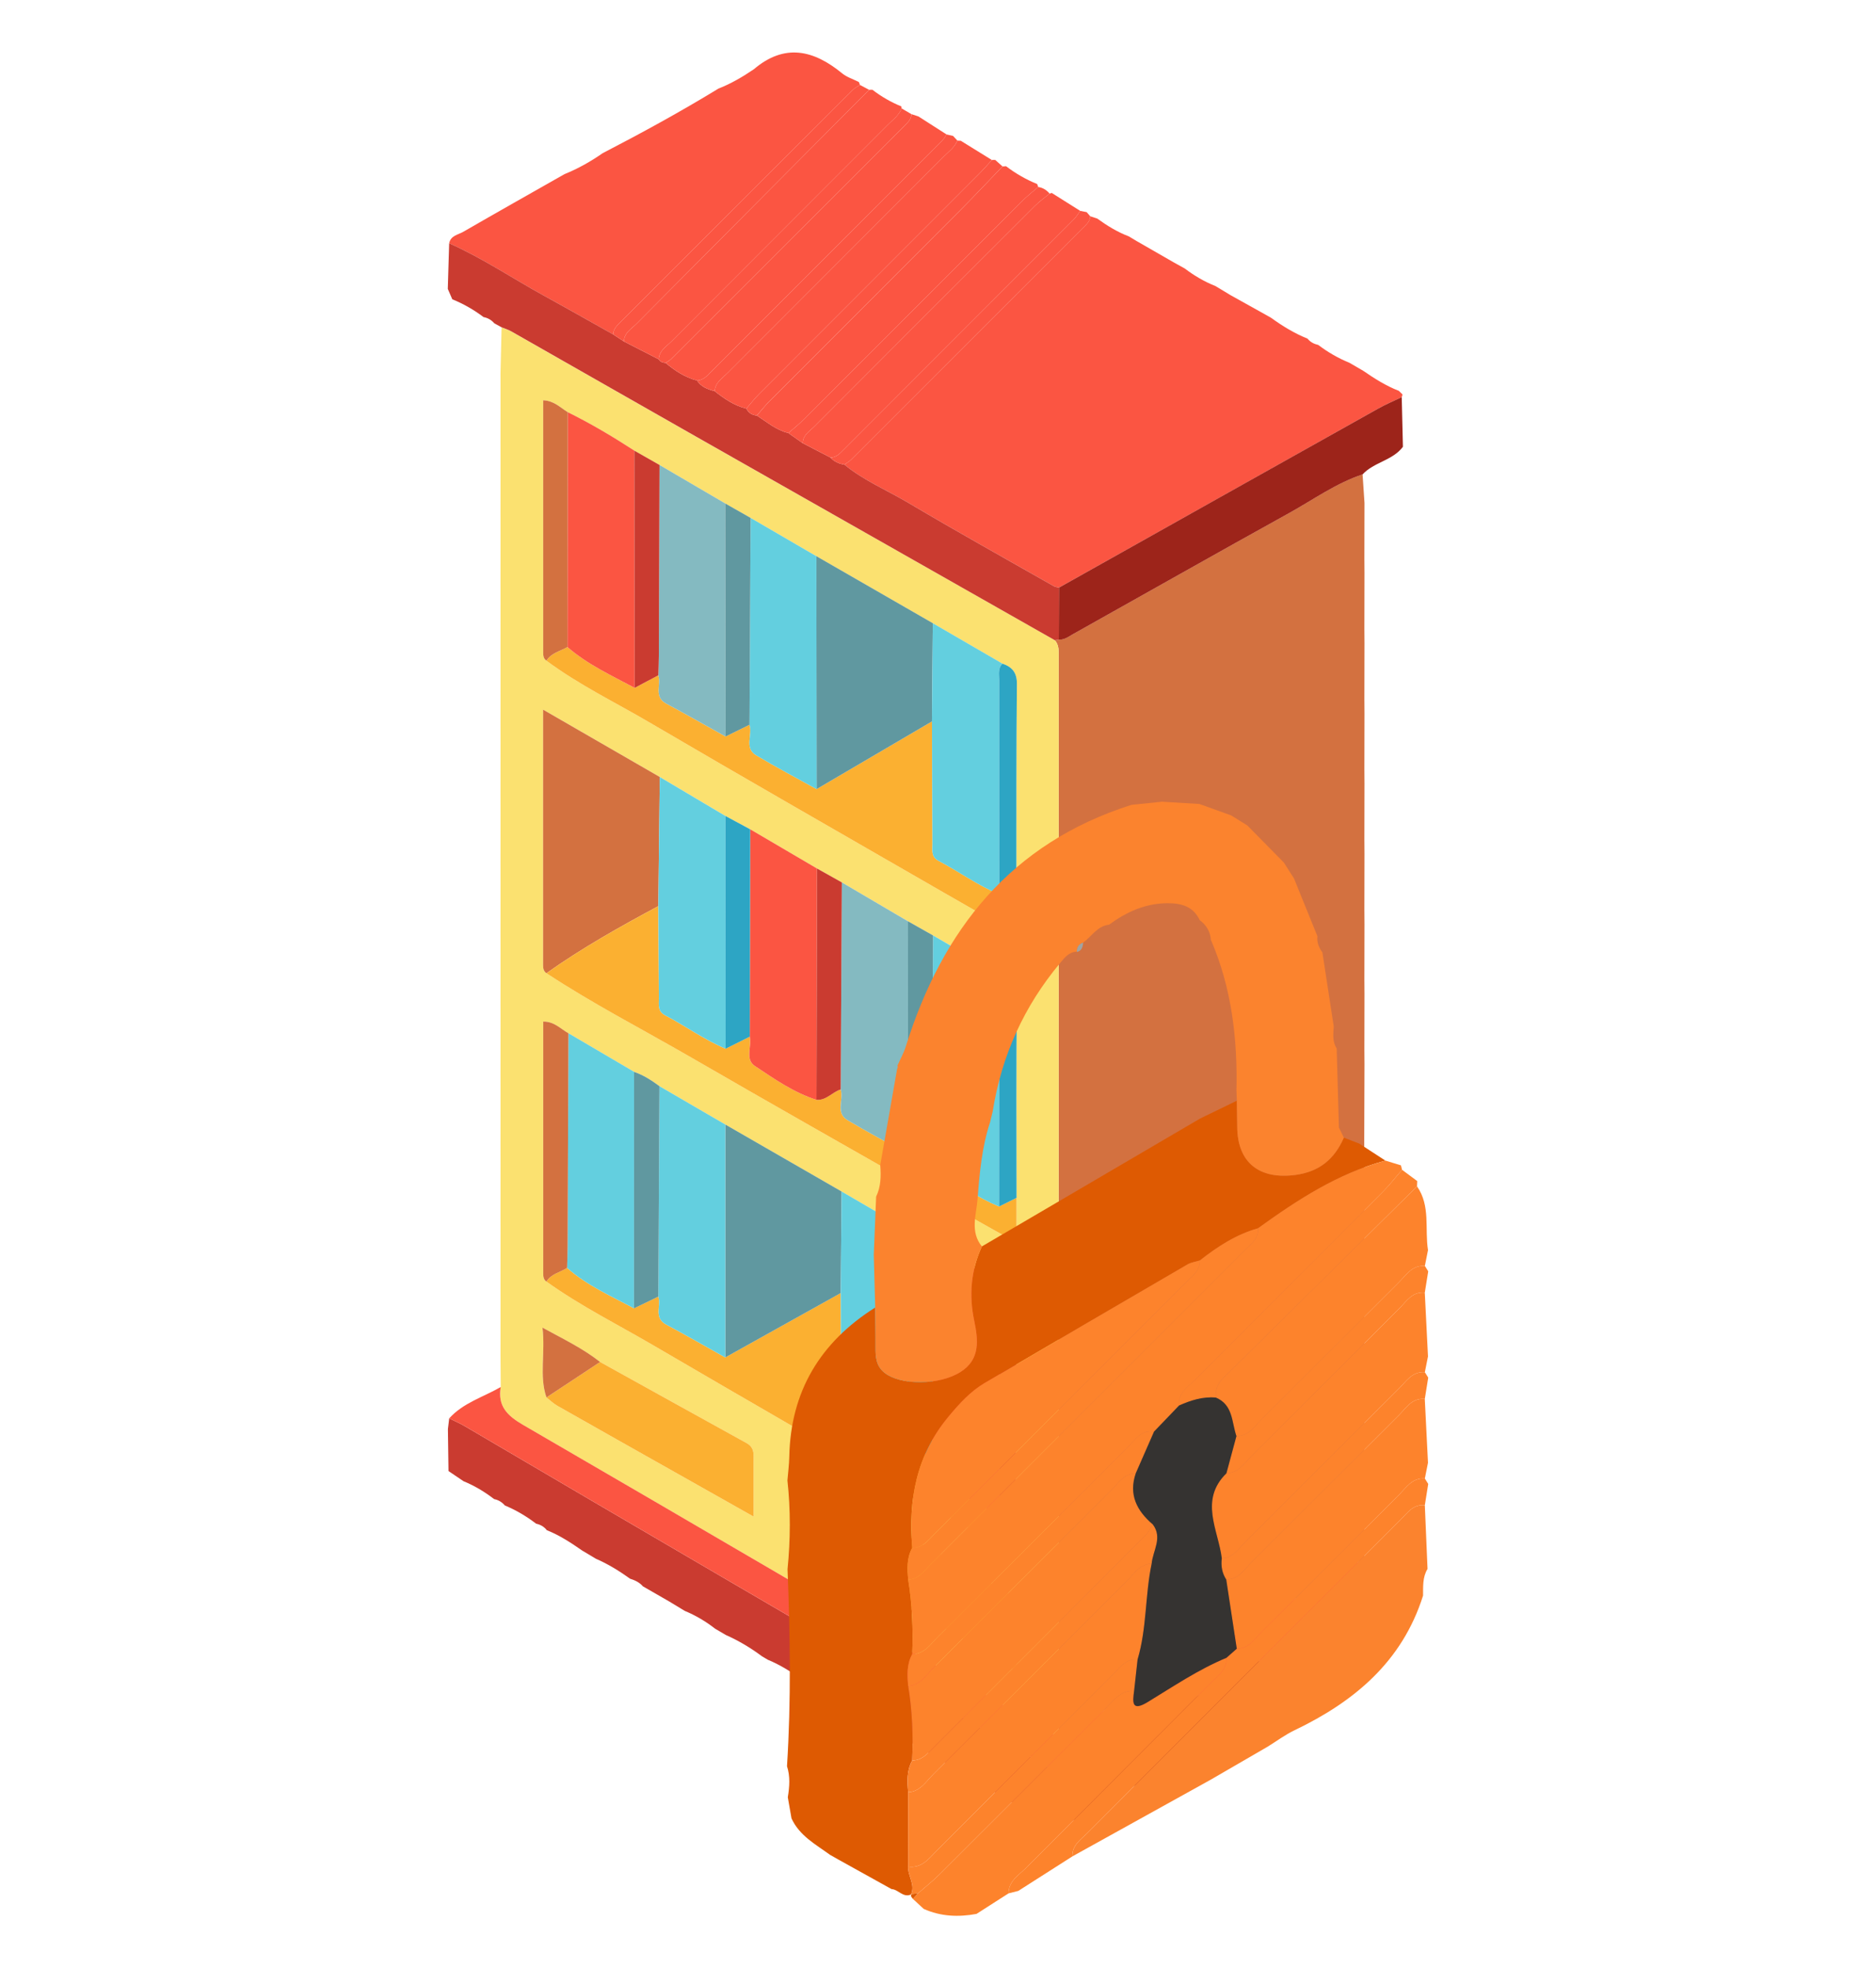 <?xml version="1.0" encoding="utf-8"?>
<!-- Generator: Adobe Illustrator 17.0.0, SVG Export Plug-In . SVG Version: 6.00 Build 0)  -->
<!DOCTYPE svg PUBLIC "-//W3C//DTD SVG 1.1//EN" "http://www.w3.org/Graphics/SVG/1.1/DTD/svg11.dtd">
<svg version="1.1" id="Layer_1" xmlns="http://www.w3.org/2000/svg" xmlns:xlink="http://www.w3.org/1999/xlink" x="0px" y="0px"
	 width="143px" height="150px" viewBox="0 0 143 150" enable-background="new 0 0 143 150" xml:space="preserve">
<g>
	<g>
		<path fill="#D37140" d="M104.01,59.723c-0.003,1.421-0.005,2.841-0.008,4.262c0.003,0.362,0.005,0.724,0.008,1.085
			c-0.003,1.421-0.005,2.841-0.008,4.262c0.003,0.362,0.005,0.724,0.008,1.085c-0.003,1.421-0.005,2.841-0.008,4.261
			c0.003,0.362,0.005,0.724,0.008,1.085c-0.003,1.421-0.005,2.841-0.008,4.262c0.003,0.362,0.005,0.724,0.008,1.085
			c-0.008,2.316-0.016,4.632-0.023,6.948c0.003,0.8,0.007,1.6,0.01,2.401c0.003,0.448,0.007,0.896,0.01,1.343
			c-0.003,1.334-0.007,2.669-0.01,4.003c0.003,0.448,0.007,0.896,0.01,1.343c-0.003,1.334-0.007,2.669-0.01,4.003
			c0.003,0.448,0.007,0.896,0.01,1.343c-0.003,1.334-0.007,2.669-0.01,4.003c0.003,0.448,0.007,0.896,0.01,1.343
			c-0.003,1.334-0.007,2.669-0.01,4.003c0.003,0.448,0.007,0.896,0.01,1.343c-0.003,1.334-0.007,2.669-0.01,4.003
			c0,0.525,0.001,1.05,0.001,1.575c-7.78,4.541-15.561,9.083-23.341,13.624c0.014-0.222,0.039-0.444,0.039-0.666
			c0.002-27.226,0.001-54.453,0.004-81.679c0-0.448,0.029-0.893-0.299-1.259c0.103-0.015,0.205-0.029,0.308-0.044
			c0.431,0.03,0.756-0.232,1.097-0.423c5.483-3.07,10.95-6.169,16.448-9.212c1.848-1.023,3.577-2.279,5.61-2.954
			c0.049,0.727,0.098,1.454,0.146,2.18c-0.003,1.421-0.005,2.841-0.008,4.262c0.003,0.362,0.005,0.724,0.008,1.085
			c-0.003,1.421-0.005,2.841-0.008,4.262c0.003,0.362,0.005,0.724,0.008,1.085c-0.003,1.421-0.005,2.841-0.008,4.262
			c0.003,0.362,0.005,0.724,0.008,1.085c-0.003,1.421-0.005,2.841-0.008,4.262C104.005,59,104.007,59.362,104.01,59.723z"/>
		<path fill="#FBE170" d="M80.401,48.789c0.328,0.366,0.299,0.811,0.299,1.259c-0.003,27.226-0.003,54.453-0.004,81.679
			c0,0.222-0.026,0.444-0.039,0.666c-13.591-7.944-27.174-15.904-40.79-23.806c-1.208-0.701-1.946-1.44-1.698-2.884
			c-0.006-0.801-0.012-1.602-0.018-2.403c0.001-1.334,0.002-2.668,0.003-4.002c-0.001-0.448-0.002-0.897-0.003-1.345
			c0.001-1.334,0.002-2.668,0.003-4.001c-0.001-0.448-0.002-0.897-0.003-1.345c0.001-1.334,0.002-2.668,0.003-4.001
			c-0.001-0.448-0.002-0.897-0.003-1.345c0.001-1.334,0.002-2.668,0.003-4.001c-0.001-0.448-0.002-0.897-0.003-1.345
			c0.001-1.334,0.002-2.668,0.003-4.001c-0.001-0.448-0.002-0.897-0.003-1.345c0.001-1.334,0.002-2.668,0.003-4.001
			c-0.001-0.448-0.002-0.897-0.003-1.345c0.001-1.334,0.002-2.668,0.003-4.001c-0.001-0.448-0.002-0.897-0.003-1.345
			c0.001-1.334,0.002-2.668,0.003-4.001c-0.001-0.448-0.002-0.897-0.003-1.345c0.001-1.334,0.002-2.668,0.003-4.001
			c-0.001-0.448-0.002-0.897-0.003-1.345c0.001-1.334,0.002-2.668,0.003-4.001c-0.001-0.448-0.002-0.897-0.003-1.345
			c0.001-1.334,0.002-2.668,0.003-4.001c-0.001-0.448-0.002-0.897-0.003-1.345c0.001-1.334,0.002-2.668,0.003-4.001
			c-0.001-0.448-0.002-0.897-0.003-1.345c0.001-1.334,0.002-2.668,0.003-4.001c-0.001-0.448-0.002-0.897-0.003-1.345
			c0.001-1.334,0.002-2.668,0.003-4.001c-0.001-0.448-0.002-0.897-0.003-1.345c0.028-1.167,0.055-2.333,0.083-3.5
			c0.244,0.1,0.503,0.176,0.73,0.305c4.681,2.661,9.356,5.334,14.038,7.993C62.133,38.428,71.268,43.607,80.401,48.789z
			 M45.744,103.795c-1.298-1.024-2.77-1.732-4.393-2.616c0.233,1.942-0.265,3.652,0.302,5.32c0.278,0.215,0.535,0.468,0.838,0.64
			c2.97,1.687,5.947,3.361,8.923,5.039c1.953,1.101,3.905,2.203,6.03,3.401c0-1.695-0.005-3.155,0.003-4.614
			c0.002-0.434-0.124-0.761-0.532-0.985C53.187,107.923,49.466,105.858,45.744,103.795z M64.749,114.491
			c-1.34-0.962-2.76-1.781-4.4-2.649c0.174,1.963-0.255,3.671,0.282,5.344c3.163,2.206,6.567,4.016,9.865,6
			c2.264,1.363,4.544,2.699,6.995,4.153c0-1.781-0.01-3.324,0.006-4.867c0.005-0.503-0.195-0.816-0.632-1.064
			C72.821,119.111,68.786,116.799,64.749,114.491z M50.268,82.777c-0.599-0.445-1.223-0.847-1.934-1.094
			c-1.668-0.98-3.335-1.96-5.003-2.94c-0.6-0.333-1.09-0.906-1.924-0.89c0,6.433,0,12.832,0.001,19.23
			c0,0.227,0.038,0.442,0.244,0.584c2.601,1.861,5.463,3.288,8.213,4.897c7.313,4.278,14.658,8.5,21.994,12.738
			c1.821,1.052,3.655,2.081,5.55,3.158c0-1.296,0-2.402,0-3.506c0.027-5.05,0.02-10.1,0.108-15.149
			c0.02-1.111-0.324-1.765-1.356-2.084c-1.69-0.978-3.381-1.956-5.071-2.934c-0.631-0.35-1.262-0.7-1.892-1.05
			c-1.681-0.977-3.362-1.955-5.043-2.932c-2.957-1.703-5.914-3.406-8.871-5.109C53.611,84.722,51.939,83.75,50.268,82.777z
			 M50.273,35.435c-0.64-0.364-1.281-0.728-1.921-1.093c-1.639-1.065-3.317-2.064-5.072-2.928c-0.572-0.358-1.07-0.883-1.874-0.906
			c0,6.433,0,12.778,0.001,19.124c0,0.264-0.016,0.539,0.245,0.717c2.461,1.831,5.224,3.164,7.857,4.709
			c7.344,4.308,14.737,8.53,22.112,12.784c1.901,1.096,3.808,2.18,5.851,3.348c0-1.385,0-2.537,0-3.689
			c0.006-5.12-0.011-10.24,0.041-15.359c0.009-0.886-0.361-1.306-1.101-1.565c-1.769-1.027-3.538-2.053-5.307-3.08
			c-2.959-1.703-5.917-3.406-8.876-5.109c-1.67-0.973-3.34-1.945-5.01-2.918c-0.646-0.367-1.292-0.734-1.937-1.1
			C53.612,37.39,51.942,36.413,50.273,35.435z M69.213,70.21c-1.681-0.988-3.361-1.975-5.042-2.963
			c-0.632-0.354-1.264-0.707-1.896-1.061c-1.697-0.996-3.394-1.991-5.09-2.987c-0.628-0.338-1.257-0.676-1.885-1.015
			c-1.668-0.991-3.337-1.981-5.005-2.972c-2.909-1.679-5.818-3.357-8.895-5.133c0,6.681,0,13.093,0.001,19.505
			c0,0.229,0.051,0.44,0.255,0.582c3.528,2.324,7.285,4.258,10.937,6.37c6.158,3.561,12.349,7.064,18.529,10.585
			c2.068,1.178,4.147,2.335,6.367,3.585c0-1.287,0-2.353,0-3.42c0.001-4.999-0.039-9.998,0.034-14.996
			c0.016-1.121-0.33-1.75-1.355-2.062c-1.681-0.981-3.363-1.962-5.045-2.943C70.485,70.927,69.849,70.569,69.213,70.21z"/>
		<path fill="#FB5542" d="M96.891,24.22c0.867,0.63,1.777,1.185,2.775,1.586c0.213,0.265,0.497,0.408,0.822,0.483
			c0.734,0.557,1.526,1.013,2.379,1.361c0.349,0.203,0.698,0.406,1.047,0.609c0.859,0.589,1.734,1.15,2.713,1.525
			c0.091,0.09,0.183,0.179,0.274,0.269c-0.002,0.075-0.02,0.145-0.053,0.212c-0.597,0.288-1.211,0.545-1.788,0.868
			c-8.115,4.544-16.225,9.096-24.337,13.647c-0.129-0.033-0.273-0.039-0.385-0.103c-3.7-2.107-7.422-4.177-11.084-6.349
			c-1.631-0.968-3.405-1.702-4.888-2.919c0.178-0.132,0.375-0.244,0.53-0.398c5.888-5.881,11.773-11.766,17.657-17.651
			c0.25-0.25,0.537-0.479,0.55-0.879c0.179,0.058,0.358,0.116,0.536,0.175c0.749,0.544,1.534,1.027,2.404,1.357
			c0.201,0.12,0.403,0.241,0.604,0.361c0.944,0.542,1.888,1.085,2.831,1.627c0.275,0.152,0.549,0.304,0.824,0.456
			c0.725,0.548,1.499,1.008,2.346,1.342c0.385,0.232,0.769,0.464,1.153,0.696c0.882,0.492,1.765,0.984,2.647,1.475
			C96.597,24.054,96.744,24.137,96.891,24.22z"/>
		<path fill="#FB5542" d="M45.939,11.674c2.99-1.549,5.944-3.162,8.818-4.919c0.965-0.378,1.853-0.898,2.707-1.479
			c2.34-1.987,4.551-1.474,6.727,0.312c0.362,0.297,0.847,0.445,1.275,0.661c0.034,0.072,0.061,0.146,0.082,0.223
			c-0.182,0.125-0.388,0.226-0.542,0.379c-5.919,5.91-11.834,11.825-17.75,17.739c-0.254,0.254-0.512,0.501-0.511,0.899
			c-1.735-0.972-3.462-1.957-5.206-2.913c-2.438-1.337-4.75-2.901-7.3-4.035c0.113-0.59,0.68-0.648,1.076-0.877
			c2.564-1.479,5.143-2.933,7.717-4.395C44.064,12.853,45.026,12.309,45.939,11.674z"/>
		<path fill="#CA3B30" d="M54.513,124.123c-0.713-0.558-1.486-1.014-2.322-1.362c-0.39-0.236-0.779-0.472-1.169-0.709
			c-0.673-0.387-1.345-0.774-2.018-1.161c-0.26-0.304-0.606-0.462-0.976-0.58c-0.819-0.588-1.674-1.116-2.601-1.519
			c-0.346-0.207-0.693-0.413-1.039-0.62c-0.858-0.596-1.729-1.169-2.706-1.558c-0.209-0.267-0.483-0.426-0.812-0.494
			c-0.738-0.563-1.529-1.036-2.388-1.391c-0.217-0.254-0.488-0.419-0.817-0.485c-0.72-0.555-1.493-1.019-2.336-1.365
			c-0.38-0.257-0.761-0.514-1.141-0.772c-0.015-1.065-0.03-2.131-0.045-3.196c0.033-0.272,0.066-0.545,0.098-0.817
			c0.394,0.195,0.802,0.367,1.181,0.589c3.256,1.905,6.504,3.824,9.76,5.729c6.627,3.877,13.255,7.753,19.887,11.622
			c5.213,3.041,10.433,6.072,15.65,9.107c0.122,1.334-0.362,2.71,0.273,4.009c-0.501,0.463-0.795-0.088-1.125-0.268
			c-1.509-0.82-2.994-1.681-4.489-2.527c-0.14-0.081-0.279-0.162-0.419-0.243c-0.863-0.654-1.798-1.185-2.779-1.638
			c-0.225-0.24-0.487-0.416-0.818-0.471c-0.844-0.613-1.72-1.172-2.691-1.567c-0.202-0.273-0.487-0.415-0.806-0.5
			c-0.756-0.537-1.53-1.043-2.399-1.383c-0.192-0.118-0.384-0.236-0.577-0.354c-0.819-0.592-1.673-1.124-2.607-1.52
			c-0.347-0.212-0.695-0.424-1.042-0.637c-0.864-0.586-1.74-1.152-2.71-1.554c-0.145-0.085-0.291-0.17-0.436-0.256
			c-0.862-0.643-1.779-1.193-2.763-1.629C55.058,124.441,54.785,124.282,54.513,124.123z"/>
		<path fill="#CA3B30" d="M34.238,18.54c2.55,1.134,4.862,2.698,7.3,4.035c1.743,0.956,3.471,1.941,5.206,2.913
			c0.27,0.177,0.541,0.354,0.811,0.531c0.886,0.454,1.772,0.908,2.658,1.362c0.112,0.209,0.311,0.253,0.522,0.276
			c0.715,0.597,1.482,1.101,2.397,1.343c0.316,0.489,0.817,0.672,1.345,0.809c0.732,0.576,1.491,1.102,2.414,1.329
			c0.165,0.33,0.438,0.498,0.801,0.529c0.772,0.498,1.479,1.112,2.404,1.335c0.365,0.257,0.729,0.513,1.093,0.77
			c0.706,0.366,1.411,0.732,2.117,1.098c0.284,0.318,0.65,0.471,1.061,0.54c1.483,1.216,3.257,1.951,4.888,2.919
			c3.662,2.172,7.384,4.242,11.084,6.349c0.112,0.063,0.256,0.07,0.384,0.102c-0.005,1.321-0.01,2.643-0.014,3.964
			c-0.103,0.015-0.205,0.029-0.308,0.044c-9.133-5.182-18.268-10.361-27.399-15.547c-4.682-2.659-9.357-5.332-14.038-7.993
			c-0.228-0.129-0.486-0.205-0.73-0.305c-0.185-0.101-0.371-0.202-0.556-0.304c-0.218-0.256-0.494-0.412-0.822-0.476
			c-0.734-0.554-1.525-1.009-2.379-1.354c-0.115-0.264-0.23-0.528-0.344-0.792C34.168,20.859,34.203,19.7,34.238,18.54z"/>
		<path fill="#9D241A" d="M80.993,139.148c-0.636-1.299-0.152-2.674-0.274-4.009c5.418-3.037,10.853-6.046,16.248-9.123
			c3.233-1.844,6.578-3.494,9.678-5.569c0.252,0.072,0.225,0.315,0.303,0.494c0.005,1.078,0.009,2.155,0.014,3.233
			c-1.153,1.12-2.673,1.652-4.007,2.482c-1.528,0.951-3.094,1.839-4.644,2.754c-1.07,0.597-2.14,1.193-3.21,1.79
			c-4.272,2.428-8.543,4.857-12.817,7.28C81.862,138.719,81.423,138.926,80.993,139.148z"/>
		<path fill="#9D241A" d="M80.709,48.744c0.005-1.321,0.01-2.643,0.014-3.964c8.112-4.55,16.222-9.103,24.337-13.647
			c0.577-0.323,1.191-0.58,1.788-0.868c0.03,1.262,0.061,2.524,0.091,3.786c-0.788,1.049-2.214,1.164-3.076,2.104
			c-2.032,0.675-3.762,1.931-5.61,2.954c-5.498,3.043-10.965,6.142-16.448,9.212C81.465,48.512,81.14,48.775,80.709,48.744z"/>
		<path fill="#FB5542" d="M50.213,27.381c-0.886-0.454-1.772-0.908-2.658-1.362c0.027-0.671,0.591-0.969,0.985-1.366
			c5.898-5.942,11.806-11.873,17.712-17.806c0,0,0.125-0.008,0.125-0.008l0.126,0.002c0.677,0.524,1.413,0.946,2.206,1.27
			c0.002,0.051,0.007,0.101,0.016,0.151c-0.195,0.526-0.643,0.845-1.017,1.219c-5.503,5.511-11.014,11.015-16.515,16.53
			C50.796,26.407,50.246,26.716,50.213,27.381z"/>
		<path fill="#FB5542" d="M60.096,33.003c-0.924-0.224-1.632-0.837-2.403-1.335c0.32-0.366,0.621-0.752,0.964-1.095
			c4.839-4.848,9.688-9.686,14.525-14.536c1.097-1.1,2.159-2.234,3.238-3.352c0.09-0.005,0.18-0.011,0.27-0.016
			c0.73,0.556,1.519,1.01,2.369,1.356c0.028,0.075,0.054,0.15,0.079,0.226c-0.399,0.347-0.82,0.672-1.193,1.045
			c-5.588,5.579-11.17,11.165-16.757,16.745C60.844,32.382,60.46,32.682,60.096,33.003z"/>
		<path fill="#FB5542" d="M53.132,29c-0.914-0.242-1.682-0.746-2.397-1.343c0.146-0.101,0.31-0.183,0.434-0.307
			c5.926-5.919,11.849-11.841,17.773-17.763c0.252-0.252,0.528-0.49,0.53-0.89c0.179,0.059,0.359,0.118,0.538,0.177
			c0.714,0.457,1.428,0.914,2.142,1.372c-0.1,0.146-0.179,0.311-0.302,0.434c-5.903,5.911-11.81,11.817-17.715,17.726
			C53.85,28.691,53.573,28.981,53.132,29z"/>
		<path fill="#FB5542" d="M56.891,31.138c-0.923-0.227-1.682-0.754-2.414-1.33c0.04-0.66,0.577-0.978,0.974-1.377
			c5.496-5.508,11.001-11.006,16.498-16.512c0.373-0.374,0.824-0.688,1.027-1.209c0.085,0.013,0.171,0.018,0.257,0.015
			c0.791,0.49,1.582,0.979,2.374,1.469c-0.33,0.358-0.648,0.728-0.992,1.073c-5.588,5.593-11.18,11.181-16.766,16.776
			C57.507,30.385,57.21,30.772,56.891,31.138z"/>
		<path fill="#FB5542" d="M63.306,34.87c-0.706-0.366-1.411-0.732-2.117-1.098c0.011-0.622,0.523-0.906,0.889-1.273
			c5.598-5.611,11.202-11.215,16.813-16.813c0.342-0.341,0.744-0.623,1.118-0.932c0.054-0.014,0.108-0.031,0.161-0.05
			c0.723,0.455,1.445,0.91,2.168,1.365c-0.156,0.214-0.288,0.452-0.473,0.637c-5.85,5.859-11.705,11.712-17.558,17.567
			C64.023,34.557,63.754,34.862,63.306,34.87z"/>
		<path fill="#FB5542" d="M72.977,10.71c-0.203,0.521-0.654,0.835-1.027,1.209c-5.497,5.506-11.002,11.005-16.498,16.512
			c-0.398,0.399-0.934,0.717-0.974,1.377c-0.528-0.137-1.029-0.32-1.345-0.809c0.441-0.018,0.717-0.309,1.002-0.594
			C60.04,22.497,65.947,16.59,71.85,10.679c0.123-0.123,0.202-0.288,0.302-0.434c0.166,0.038,0.332,0.077,0.498,0.115
			C72.759,10.477,72.868,10.594,72.977,10.71z"/>
		<path fill="#FB5542" d="M56.891,31.138c0.318-0.366,0.616-0.753,0.958-1.096c5.586-5.595,11.178-11.183,16.766-16.776
			c0.344-0.344,0.662-0.714,0.992-1.073c0.086-0.009,0.173-0.009,0.259-0.002c0.184,0.164,0.368,0.328,0.552,0.492
			c-1.078,1.118-2.141,2.253-3.238,3.352c-4.837,4.85-9.686,9.688-14.525,14.536c-0.343,0.343-0.644,0.729-0.964,1.095
			C57.329,31.636,57.057,31.468,56.891,31.138z"/>
		<path fill="#FB5542" d="M63.306,34.87c0.448-0.008,0.717-0.314,1.001-0.598c5.854-5.855,11.709-11.708,17.558-17.567
			c0.185-0.185,0.316-0.423,0.473-0.637c0.164,0.033,0.329,0.065,0.493,0.098c0.091,0.105,0.183,0.21,0.274,0.315
			c-0.013,0.4-0.3,0.629-0.55,0.879c-5.884,5.885-11.769,11.77-17.657,17.651c-0.155,0.154-0.352,0.266-0.53,0.398
			C63.956,35.342,63.59,35.188,63.306,34.87z"/>
		<path fill="#FB5542" d="M34.241,108.093c1.069-1.192,2.602-1.622,3.928-2.391c-0.248,1.444,0.49,2.183,1.698,2.884
			c13.616,7.902,27.198,15.862,40.79,23.806c7.78-4.542,15.561-9.083,23.341-13.624c0.077,0.012,0.153,0.012,0.23-0.001
			c0.791,0.461,1.581,0.922,2.372,1.383c0.015,0.099,0.03,0.199,0.046,0.298c-3.1,2.075-6.445,3.725-9.678,5.569
			c-5.395,3.077-10.83,6.085-16.248,9.123c-5.217-3.035-10.437-6.065-15.65-9.107c-6.632-3.869-13.26-7.744-19.887-11.622
			c-3.256-1.905-6.504-3.824-9.76-5.729C35.042,108.46,34.635,108.288,34.241,108.093z"/>
		<path fill="#D37140" d="M41.654,74.168c-0.204-0.142-0.255-0.353-0.255-0.582c-0.001-6.412-0.001-12.824-0.001-19.505
			c3.077,1.775,5.986,3.454,8.895,5.132c-0.038,3.281-0.076,6.562-0.113,9.843C47.256,70.623,44.364,72.244,41.654,74.168z"/>
		<path fill="#FBB031" d="M77.471,67.5c0,1.152,0,2.304,0,3.689c-2.043-1.168-3.95-2.252-5.851-3.348
			c-7.376-4.253-14.769-8.476-22.112-12.784c-2.633-1.544-5.396-2.877-7.857-4.708c0.374-0.593,1.049-0.721,1.603-1.036
			c1.531,1.329,3.36,2.166,5.124,3.112c0.601-0.32,1.203-0.64,1.804-0.96c0.238,0.705-0.376,1.629,0.6,2.153
			c1.519,0.817,3.018,1.672,4.525,2.511c0.609-0.298,1.217-0.597,1.826-0.895c0.254,0.759-0.428,1.764,0.5,2.319
			c1.512,0.905,3.073,1.728,4.613,2.585c2.932-1.72,5.863-3.44,8.795-5.16c0.012,3.11,0.021,6.221,0.039,9.331
			c0.003,0.469-0.129,0.979,0.446,1.282c1.563,0.825,2.999,1.879,4.639,2.564C76.6,67.937,77.036,67.718,77.471,67.5z"/>
		<path fill="#FBB031" d="M77.408,114.953c0,1.106,0,2.212,0,3.507c-1.895-1.078-3.729-2.107-5.55-3.158
			c-7.336-4.238-14.682-8.46-21.994-12.738c-2.751-1.609-5.612-3.036-8.213-4.897c0.362-0.596,1.05-0.698,1.576-1.045
			c1.512,1.339,3.347,2.144,5.099,3.085c0.618-0.299,1.237-0.598,1.855-0.897c0.239,0.698-0.382,1.61,0.602,2.134
			c1.515,0.806,3.001,1.667,4.499,2.505c2.934-1.636,5.869-3.272,8.803-4.908c0.013,3.024,0.023,6.048,0.043,9.073
			c0.003,0.469-0.135,0.982,0.441,1.285c1.565,0.826,3,1.886,4.644,2.569c0.613-0.311,1.226-0.621,1.84-0.932
			c0.219,0.793-0.436,1.81,0.574,2.396c1.509,0.875,3.035,1.722,4.554,2.581C76.59,115.327,76.999,115.14,77.408,114.953z"/>
		<path fill="#6098A0" d="M64.086,98.541c-2.934,1.636-5.869,3.272-8.803,4.908c0-5.918,0-11.836,0.001-17.754
			c2.957,1.703,5.914,3.406,8.871,5.109C64.131,93.383,64.108,95.962,64.086,98.541z"/>
		<path fill="#6098A0" d="M71.04,54.978c-2.932,1.72-5.863,3.44-8.795,5.16c-0.005-5.917-0.011-11.834-0.016-17.752
			c2.959,1.703,5.917,3.406,8.876,5.108C71.083,49.989,71.061,52.484,71.04,54.978z"/>
		<path fill="#FBB031" d="M41.654,74.168c2.71-1.924,5.602-3.544,8.526-5.111c0.014,2.347,0.026,4.694,0.044,7.04
			c0.004,0.473-0.108,0.967,0.462,1.268c1.559,0.82,2.992,1.868,4.624,2.557c0.613-0.306,1.226-0.612,1.839-0.918
			c0.167,0.746-0.379,1.722,0.388,2.232c1.486,0.988,2.965,2.026,4.697,2.579c0.754,0.06,1.203-0.593,1.849-0.787
			c0.247,0.762-0.421,1.769,0.505,2.324c1.513,0.907,3.075,1.731,4.617,2.59c0.613-0.293,1.227-0.587,1.84-0.881
			c0.232,0.76-0.445,1.763,0.5,2.311c1.522,0.883,2.977,1.888,4.609,2.575c0.444-0.22,0.889-0.441,1.333-0.661
			c0,1.066,0,2.132,0,3.419c-2.221-1.25-4.3-2.407-6.367-3.585c-6.181-3.521-12.372-7.024-18.529-10.585
			C48.939,78.425,45.183,76.491,41.654,74.168z"/>
		<path fill="#FB5542" d="M48.377,52.423c-1.764-0.945-3.593-1.782-5.123-3.112c0.009-5.966,0.017-11.932,0.026-17.898
			c1.755,0.865,3.433,1.863,5.072,2.928C48.36,40.369,48.369,46.396,48.377,52.423z"/>
		<path fill="#63CFDF" d="M48.327,99.707c-1.753-0.941-3.588-1.746-5.099-3.085c0.014-0.578,0.039-1.155,0.041-1.733
			c0.023-5.382,0.042-10.765,0.062-16.147c1.668,0.98,3.335,1.96,5.003,2.94C48.331,87.691,48.329,93.699,48.327,99.707z"/>
		<path fill="#FB5542" d="M62.235,83.816c-1.733-0.554-3.212-1.591-4.697-2.58c-0.767-0.51-0.22-1.486-0.387-2.233
			c0.012-5.268,0.023-10.536,0.034-15.804c1.697,0.996,3.394,1.991,5.09,2.987C62.261,72.063,62.248,77.94,62.235,83.816z"/>
		<path fill="#FB5542" d="M76.181,115.514c-1.519-0.859-3.044-1.706-4.554-2.581c-1.01-0.586-0.356-1.603-0.574-2.396
			c0.013-5.25,0.025-10.499,0.037-15.749c1.69,0.978,3.381,1.956,5.071,2.934C76.168,103.652,76.174,109.583,76.181,115.514z"/>
		<path fill="#63CFDF" d="M64.086,98.541c0.023-2.579,0.045-5.158,0.068-7.737c1.681,0.978,3.362,1.955,5.044,2.933
			c0.005,5.91,0.01,11.821,0.015,17.731c-1.644-0.682-3.079-1.743-4.644-2.569c-0.575-0.304-0.437-0.816-0.441-1.285
			C64.108,104.59,64.099,101.565,64.086,98.541z"/>
		<path fill="#63CFDF" d="M55.311,79.922c-1.632-0.689-3.066-1.737-4.624-2.557c-0.571-0.3-0.459-0.795-0.462-1.268
			c-0.018-2.347-0.03-4.693-0.044-7.04c0.038-3.281,0.076-6.562,0.113-9.843c1.669,0.991,3.337,1.981,5.006,2.972
			C55.303,68.097,55.307,74.009,55.311,79.922z"/>
		<path fill="#63CFDF" d="M71.04,54.978c0.021-2.495,0.043-4.989,0.065-7.483c1.769,1.027,3.538,2.054,5.308,3.081
			c-0.369,0.361-0.251,0.827-0.252,1.257c-0.004,5.441,0.001,10.883,0.003,16.324c-1.64-0.685-3.077-1.74-4.639-2.564
			c-0.574-0.303-0.443-0.813-0.446-1.282C71.06,61.199,71.052,58.089,71.04,54.978z"/>
		<path fill="#63CFDF" d="M76.154,91.949c-1.632-0.686-3.087-1.692-4.609-2.575c-0.945-0.548-0.268-1.55-0.5-2.311
			c0.026-5.259,0.052-10.518,0.077-15.776c1.681,0.981,3.363,1.962,5.044,2.942C76.162,80.135,76.158,86.042,76.154,91.949z"/>
		<path fill="#63CFDF" d="M62.229,42.387c0.005,5.917,0.011,11.834,0.016,17.752c-1.54-0.858-3.101-1.68-4.613-2.585
			c-0.927-0.555-0.246-1.561-0.5-2.319c0.029-5.255,0.058-10.51,0.087-15.765C58.889,40.442,60.559,41.414,62.229,42.387z"/>
		<path fill="#84BAC1" d="M69.205,87.944c-1.542-0.859-3.104-1.683-4.617-2.59c-0.926-0.556-0.258-1.563-0.505-2.325
			c0.029-5.261,0.058-10.521,0.087-15.781c1.681,0.988,3.361,1.975,5.042,2.963C69.211,76.121,69.208,82.032,69.205,87.944z"/>
		<path fill="#84BAC1" d="M55.306,56.129c-1.507-0.839-3.005-1.695-4.525-2.511c-0.976-0.525-0.362-1.448-0.6-2.154
			c0.013-0.489,0.037-0.979,0.039-1.468c0.019-4.854,0.035-9.708,0.052-14.561c1.67,0.978,3.339,1.956,5.009,2.933
			C55.29,44.288,55.298,50.209,55.306,56.129z"/>
		<path fill="#63CFDF" d="M55.283,85.695c0,5.918,0,11.836-0.001,17.754c-1.498-0.838-2.984-1.699-4.499-2.505
			c-0.983-0.523-0.363-1.436-0.602-2.133c0.029-5.344,0.057-10.689,0.086-16.034C51.939,83.75,53.611,84.722,55.283,85.695z"/>
		<path fill="#FBB031" d="M64.749,114.491c4.037,2.308,8.072,4.62,12.115,6.917c0.437,0.248,0.637,0.562,0.632,1.064
			c-0.016,1.543-0.006,3.086-0.006,4.867c-2.45-1.454-4.73-2.79-6.995-4.153c-3.298-1.984-6.702-3.794-9.865-6
			C61.852,116.056,63.543,115.645,64.749,114.491z"/>
		<path fill="#FBB031" d="M45.744,103.795c3.723,2.063,7.444,4.129,11.17,6.184c0.408,0.225,0.534,0.551,0.532,0.985
			c-0.008,1.459-0.003,2.919-0.003,4.614c-2.124-1.198-4.077-2.3-6.03-3.401c-2.975-1.678-5.953-3.352-8.923-5.039
			c-0.303-0.172-0.56-0.425-0.838-0.64C43.017,105.597,44.38,104.696,45.744,103.795z"/>
		<path fill="#D37140" d="M43.28,31.414c-0.008,5.966-0.017,11.932-0.026,17.898c-0.554,0.315-1.229,0.443-1.603,1.036
			c-0.261-0.178-0.245-0.453-0.245-0.717c-0.001-6.345-0.001-12.691-0.001-19.124C42.21,30.531,42.707,31.056,43.28,31.414z"/>
		<path fill="#D37140" d="M43.331,78.743c-0.02,5.382-0.039,10.765-0.062,16.147c-0.002,0.578-0.027,1.155-0.041,1.733
			c-0.527,0.346-1.215,0.449-1.576,1.045c-0.206-0.143-0.244-0.358-0.244-0.584c-0.001-6.399-0.001-12.797-0.001-19.23
			C42.241,77.837,42.731,78.41,43.331,78.743z"/>
		<path fill="#CA3B30" d="M50.273,35.435c-0.017,4.854-0.033,9.708-0.052,14.561c-0.002,0.489-0.025,0.978-0.039,1.468
			c-0.602,0.32-1.203,0.64-1.804,0.96c-0.009-6.028-0.017-12.055-0.026-18.082C48.992,34.706,49.632,35.071,50.273,35.435z"/>
		<path fill="#6098A0" d="M50.268,82.777c-0.029,5.345-0.057,10.689-0.086,16.034c-0.618,0.299-1.237,0.598-1.855,0.897
			c0.002-6.008,0.004-12.016,0.006-18.024C49.045,81.93,49.668,82.331,50.268,82.777z"/>
		<path fill="#6098A0" d="M55.306,56.129c-0.008-5.92-0.016-11.841-0.025-17.761c0.645,0.367,1.291,0.734,1.937,1.101
			c-0.029,5.255-0.058,10.51-0.087,15.765C56.524,55.532,55.915,55.831,55.306,56.129z"/>
		<path fill="#2DA5C4" d="M55.311,79.922c-0.004-5.912-0.008-11.825-0.012-17.737c0.628,0.338,1.257,0.676,1.885,1.015
			c-0.011,5.268-0.023,10.536-0.034,15.804C56.537,79.31,55.924,79.616,55.311,79.922z"/>
		<path fill="#6098A0" d="M69.205,87.944c0.003-5.911,0.005-11.823,0.008-17.734c0.636,0.359,1.272,0.718,1.909,1.077
			c-0.025,5.259-0.051,10.518-0.077,15.777C70.432,87.357,69.819,87.65,69.205,87.944z"/>
		<path fill="#2DA5C4" d="M69.213,111.468c-0.005-5.91-0.01-11.821-0.015-17.731c0.631,0.35,1.261,0.7,1.892,1.05
			c-0.012,5.25-0.025,10.499-0.037,15.749C70.439,110.847,69.826,111.157,69.213,111.468z"/>
		<path fill="#CA3B30" d="M64.171,67.247c-0.029,5.26-0.058,10.521-0.087,15.781c-0.645,0.194-1.095,0.848-1.849,0.788
			c0.013-5.876,0.026-11.753,0.04-17.63C62.907,66.54,63.539,66.894,64.171,67.247z"/>
		<path fill="#CA3B30" d="M76.181,115.514c-0.007-5.931-0.013-11.862-0.02-17.793c1.032,0.319,1.376,0.974,1.356,2.084
			c-0.089,5.049-0.081,10.099-0.109,15.148C76.999,115.14,76.59,115.327,76.181,115.514z"/>
		<path fill="#2DA5C4" d="M76.154,91.949c0.004-5.907,0.008-11.813,0.012-17.72c1.026,0.312,1.372,0.942,1.355,2.062
			c-0.073,4.998-0.033,9.997-0.034,14.996C77.043,91.508,76.598,91.728,76.154,91.949z"/>
		<path fill="#2DA5C4" d="M76.164,68.156c-0.003-5.441-0.007-10.883-0.003-16.324c0-0.429-0.117-0.895,0.252-1.257
			c0.74,0.259,1.11,0.678,1.101,1.564c-0.052,5.119-0.035,10.239-0.041,15.359C77.036,67.718,76.6,67.937,76.164,68.156z"/>
		<path fill="#D37140" d="M64.749,114.491c-1.205,1.154-2.897,1.565-4.118,2.695c-0.537-1.673-0.109-3.381-0.282-5.344
			C61.989,112.711,63.408,113.529,64.749,114.491z"/>
		<path fill="#D37140" d="M45.744,103.795c-1.364,0.901-2.727,1.802-4.091,2.703c-0.567-1.668-0.069-3.377-0.302-5.32
			C42.973,102.062,44.446,102.77,45.744,103.795z"/>
		<path fill="#FB5542" d="M65.547,6.471c0.235,0.125,0.47,0.25,0.705,0.375C60.346,12.78,54.438,18.711,48.54,24.653
			c-0.394,0.397-0.958,0.695-0.985,1.366c-0.27-0.177-0.541-0.354-0.811-0.531c-0.001-0.397,0.258-0.645,0.511-0.899
			c5.916-5.914,11.83-11.829,17.75-17.739C65.159,6.697,65.366,6.596,65.547,6.471z"/>
		<path fill="#FB5542" d="M79.137,14.249c0.357,0.054,0.641,0.233,0.872,0.506c-0.374,0.309-0.776,0.59-1.118,0.932
			C73.28,21.285,67.676,26.889,62.078,32.5c-0.365,0.366-0.877,0.651-0.889,1.273c-0.364-0.257-0.729-0.514-1.093-0.77
			c0.365-0.32,0.749-0.621,1.091-0.963c5.588-5.58,11.169-11.166,16.757-16.745C78.318,14.922,78.739,14.597,79.137,14.249z"/>
		<path fill="#FB5542" d="M68.724,8.261c0.249,0.145,0.498,0.291,0.747,0.436c-0.002,0.401-0.278,0.638-0.53,0.89
			c-5.923,5.922-11.846,11.845-17.773,17.763c-0.123,0.123-0.288,0.205-0.434,0.307c-0.211-0.023-0.41-0.067-0.522-0.276
			c0.034-0.665,0.583-0.974,0.98-1.372c5.5-5.514,11.011-11.018,16.515-16.53C68.081,9.105,68.529,8.787,68.724,8.261z"/>
	</g>
	<g>
		<path fill="#DE5A02" d="M103.61,87.152c0.665,0.432,1.329,0.863,1.993,1.295c-3.626,0.985-6.708,2.992-9.706,5.158
			c-1.671,0.469-3.088,1.397-4.435,2.452c-0.317,0.099-0.666,0.143-0.946,0.305c-5.154,2.998-10.303,6.005-15.444,9.026
			c-1.107,0.651-1.944,1.578-2.773,2.575c-2.448,2.943-3.072,6.323-2.761,9.994c-0.431,0.768-0.385,1.596-0.311,2.428
			c0.311,1.88,0.379,3.773,0.311,5.673c-0.431,0.767-0.385,1.596-0.311,2.428c0.311,1.88,0.379,3.773,0.311,5.673
			c-0.431,0.768-0.385,1.596-0.311,2.428c-0.001,1.887-0.003,3.774-0.004,5.662c-0.035,0.721,0.573,1.376,0.216,2.13
			c-0.606,0.261-0.957-0.387-1.482-0.416c-1.337-0.742-2.675-1.484-4.012-2.227c-0.225-0.127-0.45-0.254-0.675-0.382
			c-1.099-0.799-2.332-1.456-2.937-2.778c-0.094-0.536-0.188-1.072-0.282-1.608c0.13-0.793,0.194-1.584-0.061-2.367
			c0.318-5.004,0.24-10.008,0.041-15.013c0.224-2.255,0.237-4.51-0.008-6.764c0.049-0.602,0.129-1.204,0.141-1.807
			c0.101-4.992,2.368-8.731,6.548-11.371c0.01,1.003,0.033,2.007,0.026,3.01c-0.006,0.753,0.032,1.458,0.71,1.98
			c1.22,0.94,4.096,0.948,5.74-0.064c1.564-0.963,1.372-2.476,1.069-3.937c-0.407-1.96-0.245-3.831,0.589-5.647
			c5.543-3.248,11.086-6.496,16.628-9.743c0.935-0.454,1.871-0.908,2.806-1.362c0.01,0.667,0.023,1.333,0.029,2
			c0.023,2.713,1.674,4.019,4.422,3.658c1.839-0.242,2.996-1.212,3.706-2.844C102.828,86.849,103.219,87,103.61,87.152z"/>
		<path fill="#FB832E" d="M102.437,86.698c-0.711,1.632-1.867,2.602-3.706,2.844c-2.748,0.361-4.399-0.945-4.422-3.658
			c-0.006-0.667-0.019-1.333-0.029-2c-0.01-0.261-0.021-0.521-0.031-0.782c0.088-3.952-0.365-7.813-1.948-11.481
			c-0.047-0.63-0.346-1.118-0.845-1.492c-0.503-1.062-1.416-1.305-2.491-1.296c-1.677,0.014-3.104,0.668-4.422,1.634
			c-0.902,0.104-1.329,0.894-1.975,1.366c-0.34,0.118-0.503,0.356-0.48,0.717l0.001-0.031c-0.609,0.022-0.948,0.474-1.281,0.873
			c-2.757,3.294-4.466,7.07-5.139,11.314c-0.065,0.269-0.131,0.539-0.196,0.808c-0.629,1.901-0.806,3.892-0.956,5.859
			c-0.09,1.184-0.595,2.493,0.33,3.617c-0.834,1.816-0.996,3.686-0.589,5.647c0.303,1.461,0.495,2.974-1.069,3.937
			c-1.644,1.012-4.52,1.004-5.74,0.064c-0.678-0.522-0.716-1.227-0.71-1.98c0.007-1.003-0.016-2.007-0.025-3.01
			c-0.036-1.342-0.073-2.684-0.109-4.026c0.06-1.476,0.12-2.952,0.18-4.428c0.371-0.767,0.376-1.582,0.314-2.405
			c0.428-2.442,0.857-4.884,1.285-7.326c0.05-0.082,0.058-0.167,0.025-0.257c0.213-0.481,0.477-0.946,0.633-1.445
			c2.783-8.899,8.011-15.507,17.2-18.422c0.776-0.081,1.551-0.161,2.327-0.242c0.952,0.058,1.903,0.115,2.855,0.173
			c0.81,0.292,1.621,0.583,2.431,0.875c0.408,0.254,0.816,0.508,1.224,0.762c0.929,0.943,1.857,1.885,2.786,2.828
			c0.258,0.405,0.516,0.81,0.774,1.215c0.595,1.467,1.19,2.935,1.784,4.402c-0.056,0.467,0.111,0.865,0.379,1.233
			c0.288,1.882,0.577,3.765,0.865,5.647c-0.042,0.573-0.109,1.15,0.223,1.674c0.057,2.008,0.113,4.017,0.17,6.025
			C102.184,86.186,102.311,86.442,102.437,86.698z"/>
		<path fill="#FD832C" d="M69.538,126.058c0.068-1.901,0-3.794-0.311-5.673c0.77-0.022,1.166-0.62,1.634-1.087
			c8.014-8.006,16.024-16.016,24.03-24.029c0.468-0.468,1.062-0.874,1.006-1.665c2.998-2.165,6.081-4.173,9.707-5.157
			c0.395,0.121,0.79,0.242,1.185,0.363c0.033,0.111,0.061,0.224,0.084,0.338c-0.483,0.557-0.935,1.146-1.454,1.667
			c-4.764,4.78-9.544,9.545-14.305,14.327c-0.552,0.554-1.333,0.996-1.237,1.97c-0.635,0.662-1.271,1.325-1.906,1.987
			c-0.98-0.16-1.428,0.615-1.978,1.163c-4.844,4.825-9.671,9.668-14.515,14.493C70.921,125.307,70.474,126.057,69.538,126.058z"/>
		<path fill="#FB832E" d="M96.631,133.11c-1.451,0.841-2.903,1.682-4.354,2.523c-3.511,1.947-7.022,3.894-10.534,5.84
			c-0.026-0.867,0.654-1.29,1.165-1.802c7.951-7.963,15.909-15.919,23.87-23.873c0.513-0.513,0.95-1.182,1.831-1.086
			c0.069,1.618,0.137,3.235,0.206,4.853c-0.386,0.632-0.332,1.338-0.341,2.034c-1.586,5.023-5.23,8.073-9.794,10.26
			C97.961,132.202,97.312,132.689,96.631,133.11z"/>
		<path fill="#FD832C" d="M76.878,144.29c-0.814,0.522-1.628,1.044-2.442,1.566c-1.378,0.254-2.728,0.202-4.027-0.382
			c-0.274-0.254-0.548-0.508-0.822-0.762c0.131-0.143,0.263-0.286,0.394-0.429c0.552-0.483,1.132-0.936,1.65-1.453
			c4.229-4.212,8.443-8.439,12.669-12.654c0.606-0.605,1.126-1.376,2.148-1.311c-0.111,0.828-0.212,1.605,1.025,0.852
			c1.964-1.196,3.875-2.49,6.013-3.378c0.044,0.953-0.703,1.414-1.26,1.973c-4.668,4.684-9.353,9.352-14.018,14.04
			C77.653,142.908,76.883,143.345,76.878,144.29z"/>
		<path fill="#FD832C" d="M108.606,98.51c0.081,1.621,0.162,3.242,0.244,4.863c-0.08,0.401-0.159,0.801-0.239,1.202
			c-0.962-0.072-1.415,0.685-1.972,1.24c-3.917,3.899-7.816,7.816-11.734,11.714c-0.511,0.509-0.918,1.202-1.774,1.226
			c-0.272-2.181-1.732-4.426,0.353-6.478c0.934-0.015,1.369-0.778,1.922-1.327c3.755-3.731,7.487-7.484,11.24-11.217
			C107.198,99.183,107.641,98.416,108.606,98.51z"/>
		<path fill="#FD832C" d="M108.014,90.412c1.043,1.488,0.579,3.236,0.837,4.86c-0.08,0.401-0.159,0.801-0.239,1.202
			c-0.961-0.072-1.415,0.685-1.972,1.24c-3.487,3.469-6.956,6.958-10.445,10.425c-0.557,0.554-1.002,1.314-1.947,1.307
			c-0.368-1.061-0.246-2.385-1.568-2.937c-0.042-0.567,0.116-1.044,0.536-1.458C98.153,100.174,103.082,95.292,108.014,90.412z"/>
		<path fill="#FD832C" d="M108.606,106.612c0.081,1.621,0.162,3.242,0.244,4.863c-0.08,0.401-0.159,0.801-0.239,1.202
			c-0.96-0.073-1.413,0.684-1.97,1.238c-3.483,3.465-6.946,6.949-10.432,10.411c-0.556,0.552-0.995,1.317-1.936,1.321
			c-0.268-1.756-0.535-3.512-0.803-5.268c0.938-0.006,1.374-0.768,1.928-1.319c3.757-3.733,7.492-7.489,11.247-11.224
			C107.197,107.285,107.641,106.517,108.606,106.612z"/>
		<path fill="#FD832C" d="M108.611,112.676c0.086,0.138,0.171,0.275,0.257,0.413c-0.086,0.541-0.173,1.082-0.259,1.623
			c-0.881-0.096-1.318,0.573-1.831,1.086c-7.961,7.953-15.918,15.91-23.87,23.873c-0.511,0.511-1.191,0.934-1.165,1.802
			c-1.375,0.878-2.75,1.755-4.125,2.632c-0.247,0.061-0.494,0.123-0.741,0.185c0.006-0.944,0.776-1.382,1.33-1.938
			c4.665-4.688,9.35-9.356,14.018-14.04c0.557-0.559,1.304-1.02,1.26-1.972c0.263-0.231,0.525-0.462,0.788-0.694
			c0.941-0.004,1.38-0.769,1.936-1.321c3.486-3.461,6.949-6.946,10.432-10.411C107.198,113.36,107.651,112.604,108.611,112.676z"/>
		<path fill="#FD832C" d="M106.871,89.147c0.386,0.287,0.772,0.573,1.158,0.86c-0.005,0.135-0.01,0.27-0.016,0.405
			c-4.932,4.88-9.861,9.763-14.799,14.637c-0.42,0.415-0.578,0.891-0.536,1.458c-0.997-0.087-1.911,0.208-2.804,0.604
			c-0.096-0.974,0.686-1.416,1.237-1.97c4.762-4.783,9.542-9.547,14.305-14.327C105.937,90.292,106.388,89.704,106.871,89.147z"/>
		<path fill="#FD832C" d="M108.611,104.574c0.086,0.138,0.171,0.275,0.257,0.413c-0.087,0.542-0.174,1.083-0.261,1.625
			c-0.966-0.095-1.409,0.674-1.962,1.223c-3.755,3.735-7.49,7.491-11.247,11.224c-0.554,0.55-0.99,1.313-1.928,1.319
			c-0.32-0.498-0.413-1.043-0.34-1.623c0.856-0.024,1.263-0.717,1.774-1.226c3.918-3.898,7.817-7.815,11.734-11.714
			C107.196,105.26,107.65,104.502,108.611,104.574z"/>
		<path fill="#FD832C" d="M108.611,96.473c0.086,0.138,0.171,0.275,0.257,0.413c-0.087,0.542-0.174,1.083-0.261,1.625
			c-0.965-0.095-1.409,0.673-1.961,1.222c-3.753,3.733-7.485,7.486-11.24,11.217c-0.553,0.55-0.988,1.313-1.922,1.327
			c0.254-0.944,0.509-1.889,0.763-2.833c0.945,0.008,1.39-0.753,1.947-1.307c3.49-3.467,6.958-6.955,10.445-10.425
			C107.197,97.158,107.65,96.4,108.611,96.473z"/>
		<path fill="#FD832C" d="M69.539,117.957c-0.311-3.671,0.313-7.051,2.761-9.994c0.829-0.997,1.666-1.924,2.773-2.575
			c5.141-3.021,10.29-6.028,15.444-9.026c0.28-0.163,0.629-0.206,0.945-0.305c0.012,0.774-0.566,1.182-1.034,1.65
			c-6.407,6.413-12.818,12.823-19.23,19.232C70.728,117.408,70.31,117.974,69.539,117.957z"/>
		<path fill="#FD832C" d="M69.223,142.25c0.001-1.887,0.003-3.774,0.004-5.662c0.923-0.058,1.357-0.821,1.913-1.374
			c4.915-4.892,9.808-9.805,14.723-14.696c0.555-0.553,0.987-1.323,1.922-1.353c-0.507,2.412-0.363,4.919-1.072,7.302
			c-0.961-0.065-1.416,0.693-1.974,1.249c-4.448,4.431-8.883,8.875-13.325,13.312C70.801,141.64,70.266,142.404,69.223,142.25z"/>
		<path fill="#FD832C" d="M69.539,134.16c0.068-1.901,0-3.794-0.312-5.673c0.919-0.057,1.352-0.816,1.907-1.367
			c4.516-4.492,9.009-9.006,13.525-13.498c0.553-0.55,0.984-1.316,1.916-1.343c-0.557,1.628,0.08,2.858,1.298,3.894
			c-0.182,0.279-0.323,0.6-0.553,0.831c-5.462,5.48-10.935,10.95-16.402,16.424C70.529,133.816,70.134,134.171,69.539,134.16z"/>
		<path fill="#FD832C" d="M69.539,117.957c0.771,0.017,1.189-0.549,1.659-1.018c6.412-6.408,12.823-12.818,19.23-19.232
			c0.468-0.468,1.046-0.877,1.034-1.65c1.347-1.055,2.764-1.983,4.435-2.452c0.056,0.79-0.538,1.196-1.006,1.664
			c-8.007,8.013-16.016,16.023-24.03,24.029c-0.468,0.467-0.864,1.065-1.634,1.087C69.154,119.553,69.108,118.724,69.539,117.957z"
			/>
		<path fill="#FD832C" d="M69.539,134.16c0.596,0.011,0.991-0.344,1.379-0.733c5.468-5.474,10.94-10.944,16.402-16.424
			c0.23-0.231,0.371-0.552,0.553-0.83c0.769,1.021,0.001,1.997-0.087,2.992c-0.935,0.03-1.366,0.8-1.922,1.353
			c-4.915,4.891-9.808,9.804-14.723,14.696c-0.556,0.554-0.99,1.317-1.913,1.374C69.154,135.756,69.108,134.927,69.539,134.16z"/>
		<path fill="#FD832C" d="M86.574,112.278c-0.932,0.027-1.363,0.793-1.916,1.343c-4.516,4.492-9.009,9.006-13.525,13.498
			c-0.554,0.551-0.987,1.31-1.907,1.367c-0.073-0.832-0.119-1.661,0.312-2.428c0.936-0.001,1.382-0.751,1.937-1.303
			c4.844-4.825,9.671-9.668,14.515-14.493c0.55-0.548,0.998-1.323,1.978-1.163C87.503,110.158,87.039,111.218,86.574,112.278z"/>
		<path fill="#FD832C" d="M69.223,142.25c1.043,0.154,1.578-0.61,2.191-1.222c4.442-4.437,8.876-8.882,13.325-13.312
			c0.558-0.556,1.013-1.314,1.974-1.249c-0.089,0.799-0.177,1.599-0.265,2.398c-1.021-0.065-1.542,0.706-2.148,1.311
			c-4.226,4.215-8.44,8.442-12.669,12.654c-0.518,0.516-1.099,0.97-1.65,1.453c-0.164,0.023-0.328,0.046-0.491,0.069
			c0,0-0.05,0.028-0.05,0.028C69.797,143.626,69.188,142.971,69.223,142.25z"/>
		<path fill="#A1A3A2" d="M82.567,71.833c-0.028,0.327-0.103,0.623-0.48,0.717C82.065,72.188,82.227,71.951,82.567,71.833z"/>
		<path fill="#353331" d="M86.448,128.865c0.088-0.799,0.176-1.599,0.265-2.398c0.71-2.382,0.566-4.89,1.073-7.302
			c0.088-0.995,0.856-1.971,0.087-2.992c-1.219-1.037-1.855-2.267-1.298-3.895c0.465-1.06,0.929-2.12,1.394-3.18
			c0.636-0.662,1.271-1.325,1.907-1.987c0.893-0.396,1.808-0.69,2.804-0.604c1.322,0.552,1.2,1.875,1.568,2.937
			c-0.255,0.944-0.509,1.889-0.763,2.833c-2.085,2.052-0.625,4.297-0.353,6.478c-0.073,0.58,0.019,1.125,0.34,1.623
			c0.268,1.756,0.535,3.512,0.803,5.268c-0.263,0.231-0.525,0.463-0.788,0.694c-2.138,0.888-4.048,2.182-6.013,3.378
			C86.236,130.47,86.336,129.692,86.448,128.865z"/>
		<path fill="#DE5A02" d="M69.489,144.351c0.164-0.023,0.328-0.046,0.491-0.069c-0.132,0.143-0.263,0.286-0.394,0.429
			c-0.051-0.072-0.114-0.139-0.147-0.218C69.424,144.459,69.47,144.399,69.489,144.351z"/>
	</g>
</g>
</svg>
